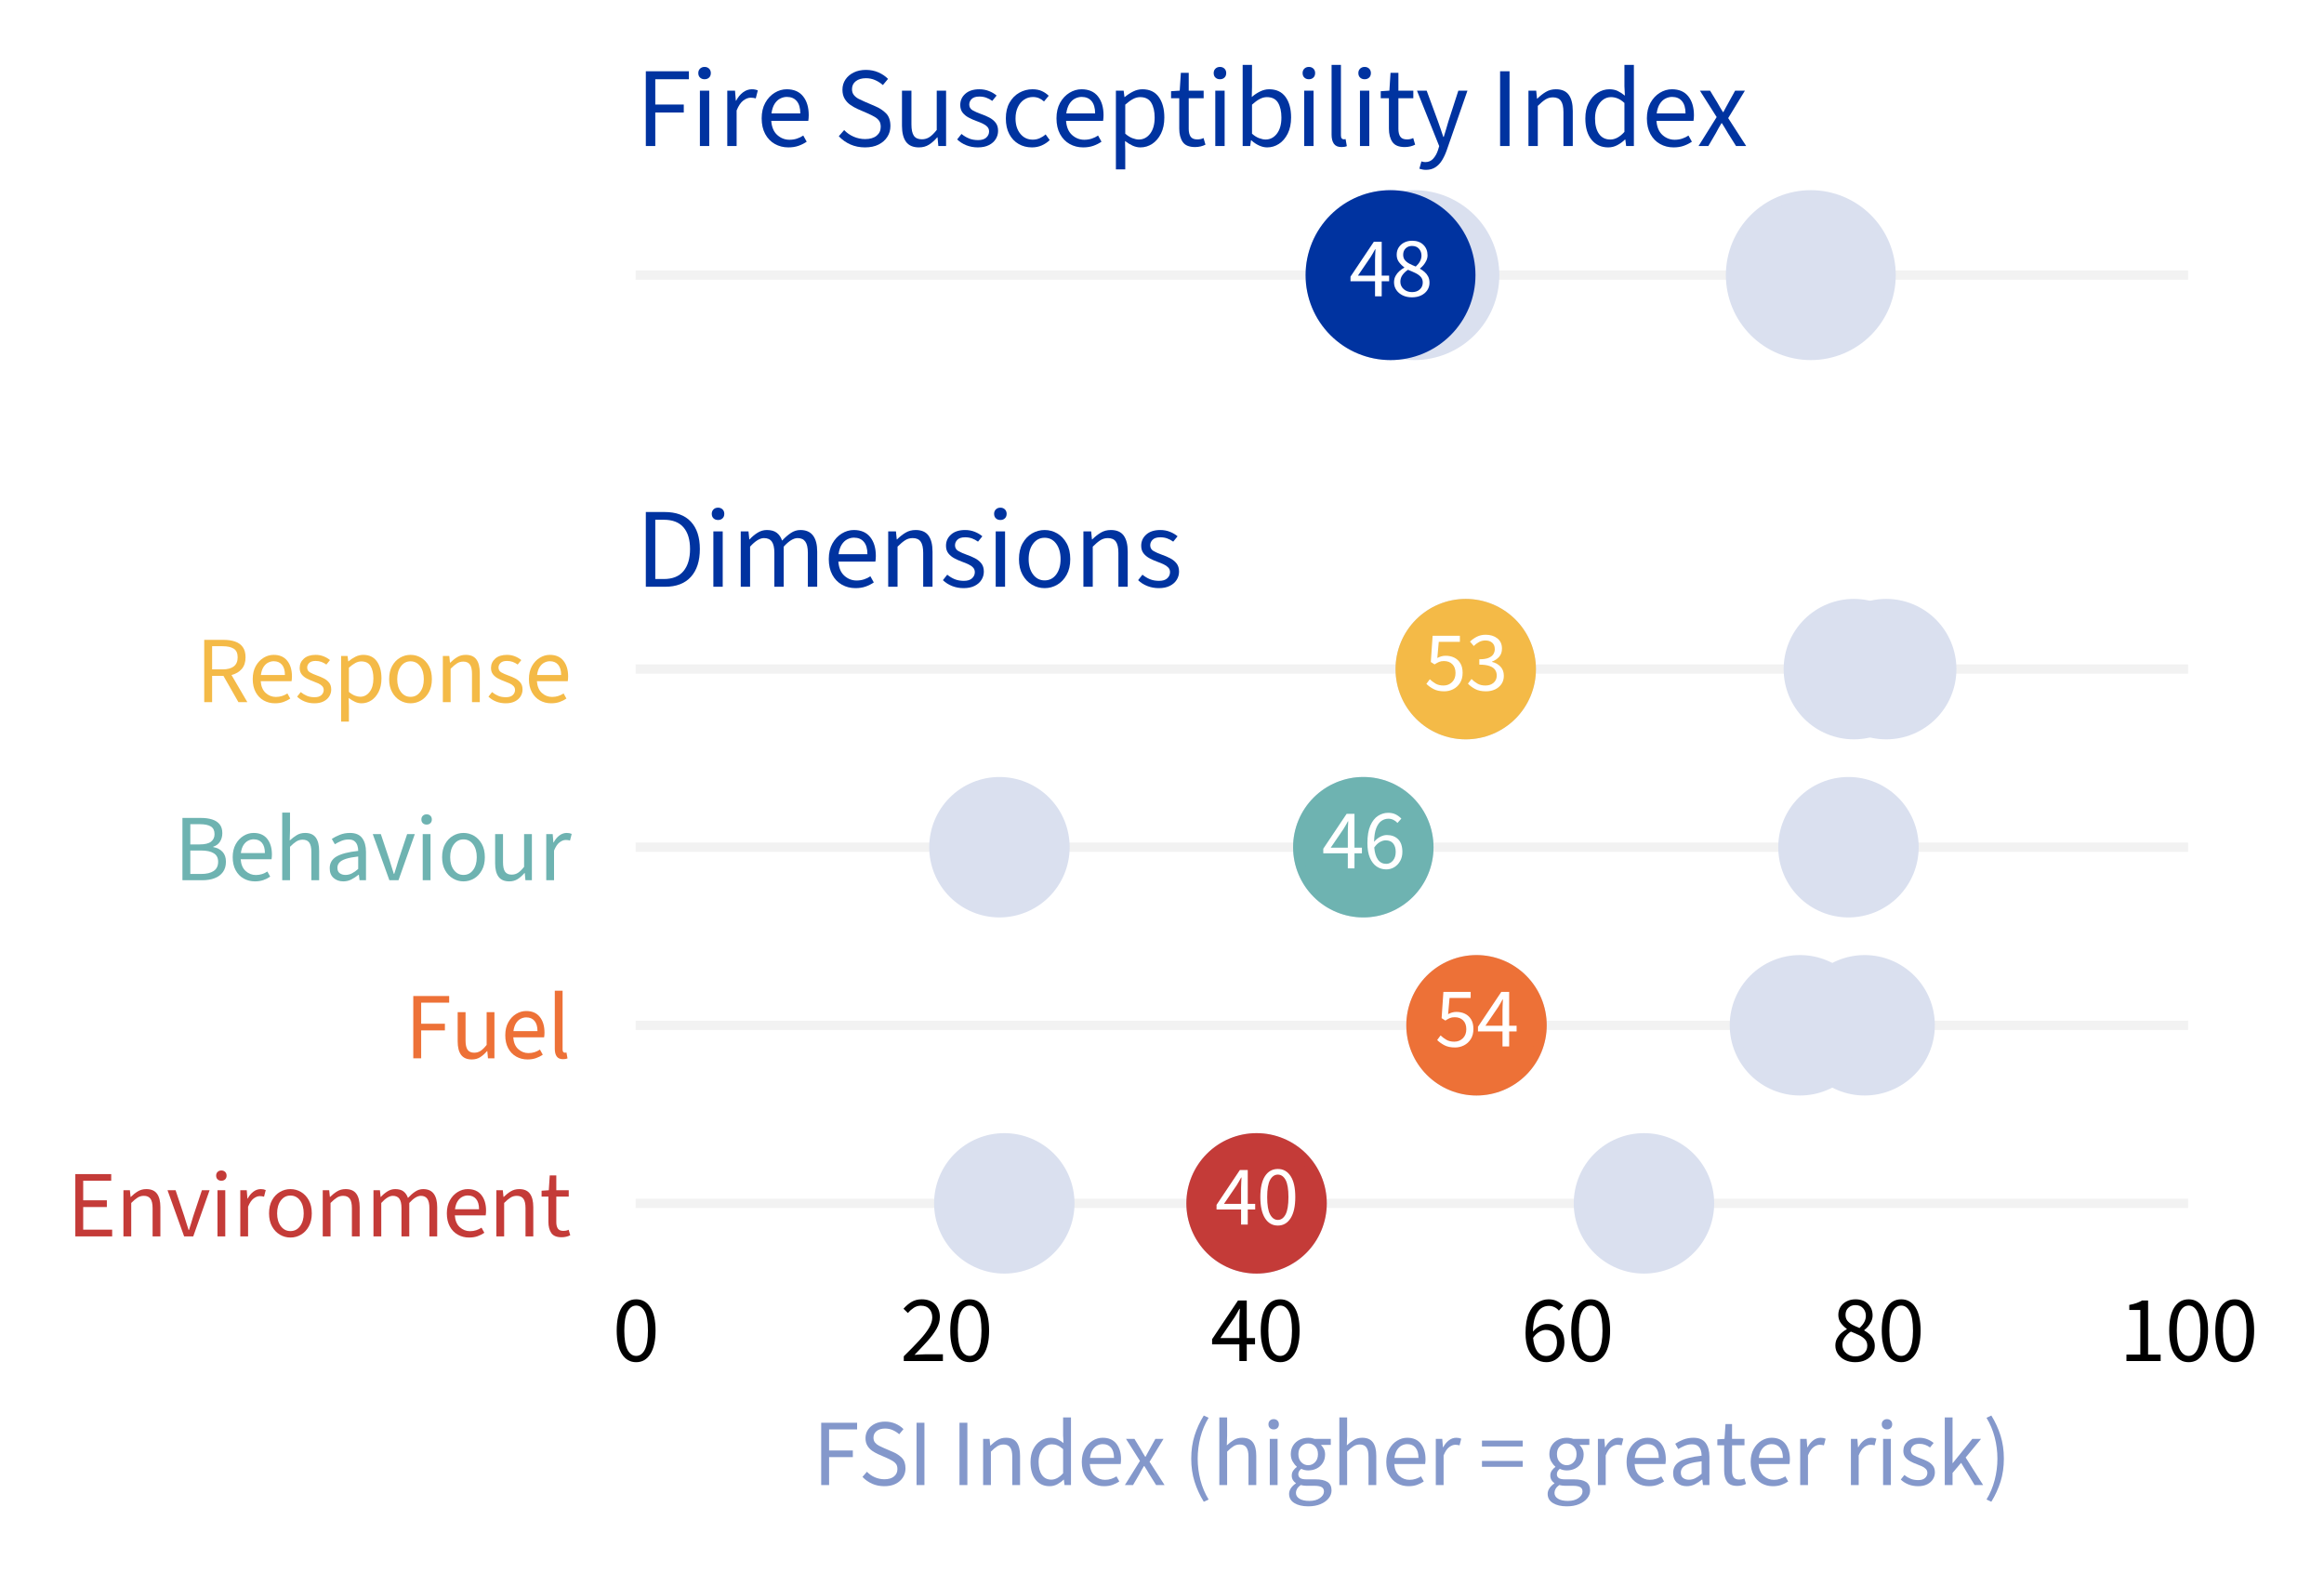 <?xml version="1.0" encoding="utf-8" standalone="no"?>
<!DOCTYPE svg PUBLIC "-//W3C//DTD SVG 1.1//EN"
  "http://www.w3.org/Graphics/SVG/1.1/DTD/svg11.dtd">
<svg xmlns:xlink="http://www.w3.org/1999/xlink" width="250.587pt" height="169.556pt" viewBox="0 0 250.587 169.556" xmlns="http://www.w3.org/2000/svg" version="1.1">
 <defs>
  <style type="text/css">*{stroke-linejoin: round; stroke-linecap: butt}</style>
 </defs>
 <g id="figure_1">
  <g id="patch_1">
   <path d="M 0 169.556 
L 250.587 169.556 
L 250.587 0 
L 0 0 
z
" style="fill: #ffffff"/>
  </g>
  <g id="axes_1">
   <g id="line2d_1">
    <path d="M 68.531 29.664 
L 235.931 29.664 
" clip-path="url(#p587f443861)" style="fill: none; stroke: #808080; stroke-opacity: 0.1; stroke-linecap: square"/>
   </g>
   <g id="PathCollection_1">
    <defs>
     <path id="mac1cc4c06a" d="M 0 8.66 
C 2.297 8.66 4.5 7.748 6.124 6.124 
C 7.748 4.5 8.66 2.297 8.66 0 
C 8.66 -2.297 7.748 -4.5 6.124 -6.124 
C 4.5 -7.748 2.297 -8.66 0 -8.66 
C -2.297 -8.66 -4.5 -7.748 -6.124 -6.124 
C -7.748 -4.5 -8.66 -2.297 -8.66 0 
C -8.66 2.297 -7.748 4.5 -6.124 6.124 
C -4.5 7.748 -2.297 8.66 0 8.66 
z
" style="stroke: #dae0ef"/>
    </defs>
    <g>
     <use xlink:href="#mac1cc4c06a" x="149.935" y="29.664" style="fill: #dae0ef; stroke: #dae0ef"/>
     <use xlink:href="#mac1cc4c06a" x="195.253" y="29.664" style="fill: #dae0ef; stroke: #dae0ef"/>
     <use xlink:href="#mac1cc4c06a" x="152.507" y="29.664" style="fill: #dae0ef; stroke: #dae0ef"/>
    </g>
   </g>
   <g id="PathCollection_2">
    <defs>
     <path id="m01fefd29ac" d="M 0 8.66 
C 2.297 8.66 4.5 7.748 6.124 6.124 
C 7.748 4.5 8.66 2.297 8.66 0 
C 8.66 -2.297 7.748 -4.5 6.124 -6.124 
C 4.5 -7.748 2.297 -8.66 0 -8.66 
C -2.297 -8.66 -4.5 -7.748 -6.124 -6.124 
C -7.748 -4.5 -8.66 -2.297 -8.66 0 
C -8.66 2.297 -7.748 4.5 -6.124 6.124 
C -4.5 7.748 -2.297 8.66 0 8.66 
z
" style="stroke: #0033a0"/>
    </defs>
    <g>
     <use xlink:href="#m01fefd29ac" x="149.935" y="29.664" style="fill: #0033a0; stroke: #0033a0"/>
    </g>
   </g>
   <g id="matplotlib.axis_1">
    <g id="xtick_1"/>
    <g id="xtick_2"/>
    <g id="xtick_3"/>
    <g id="xtick_4"/>
    <g id="xtick_5"/>
    <g id="xtick_6"/>
   </g>
   <g id="matplotlib.axis_2">
    <g id="ytick_1"/>
   </g>
   <g id="text_1">
    <!-- 48 -->
    <g style="fill: #ffffff" transform="translate(145.462 31.946) scale(0.09 -0.09)">
     <defs>
      <path id="SourceSans3-Regular-34" d="M 666 1549 
L 1946 1549 
L 1946 2733 
Q 1946 2899 1958 3129 
Q 1971 3360 1978 3520 
L 1952 3520 
Q 1875 3373 1792 3232 
Q 1709 3091 1619 2944 
L 666 1549 
z
M 1946 0 
L 1946 1126 
L 109 1126 
L 109 1472 
L 1856 4083 
L 2445 4083 
L 2445 1549 
L 3002 1549 
L 3002 1126 
L 2445 1126 
L 2445 0 
L 1946 0 
z
" transform="scale(0.016)"/>
      <path id="SourceSans3-Regular-38" d="M 1600 -77 
Q 1216 -77 915 67 
Q 614 211 438 467 
Q 262 723 262 1043 
Q 262 1312 374 1520 
Q 486 1728 662 1885 
Q 838 2042 1030 2144 
L 1030 2170 
Q 806 2330 633 2560 
Q 461 2790 461 3110 
Q 461 3424 614 3661 
Q 768 3898 1030 4029 
Q 1293 4160 1619 4160 
Q 2150 4160 2460 3853 
Q 2771 3546 2771 3072 
Q 2771 2861 2681 2672 
Q 2592 2483 2464 2332 
Q 2336 2182 2208 2086 
L 2208 2061 
Q 2394 1958 2554 1817 
Q 2714 1677 2816 1481 
Q 2918 1286 2918 1011 
Q 2918 710 2755 460 
Q 2592 211 2294 67 
Q 1997 -77 1600 -77 
z
M 1888 2227 
Q 2093 2413 2205 2617 
Q 2317 2822 2317 3046 
Q 2317 3347 2131 3558 
Q 1946 3770 1606 3770 
Q 1325 3770 1136 3590 
Q 947 3411 947 3110 
Q 947 2867 1078 2707 
Q 1210 2547 1427 2435 
Q 1645 2323 1888 2227 
z
M 1613 314 
Q 1971 314 2192 515 
Q 2413 717 2413 1030 
Q 2413 1293 2259 1459 
Q 2106 1626 1853 1747 
Q 1600 1869 1306 1984 
Q 1062 1824 899 1600 
Q 736 1376 736 1094 
Q 736 755 989 534 
Q 1242 314 1613 314 
z
" transform="scale(0.016)"/>
     </defs>
     <use xlink:href="#SourceSans3-Regular-34"/>
     <use xlink:href="#SourceSans3-Regular-38" x="49.7"/>
    </g>
   </g>
   <g id="text_2">
    <!-- Fire Susceptibility Index -->
    <g style="fill: #0033a0" transform="translate(68.531 15.744) scale(0.12 -0.12)">
     <defs>
      <path id="SourceSans3-Regular-46" d="M 576 0 
L 576 4198 
L 2995 4198 
L 2995 3750 
L 1107 3750 
L 1107 2330 
L 2707 2330 
L 2707 1882 
L 1107 1882 
L 1107 0 
L 576 0 
z
" transform="scale(0.016)"/>
      <path id="SourceSans3-Regular-69" d="M 525 0 
L 525 3110 
L 1050 3110 
L 1050 0 
L 525 0 
z
M 787 3750 
Q 634 3750 534 3843 
Q 435 3936 435 4096 
Q 435 4250 534 4346 
Q 634 4442 787 4442 
Q 941 4442 1040 4346 
Q 1139 4250 1139 4096 
Q 1139 3936 1040 3843 
Q 941 3750 787 3750 
z
" transform="scale(0.016)"/>
      <path id="SourceSans3-Regular-72" d="M 525 0 
L 525 3110 
L 960 3110 
L 1005 2547 
L 1024 2547 
Q 1178 2842 1408 3014 
Q 1638 3187 1907 3187 
Q 2093 3187 2240 3123 
L 2125 2675 
Q 2054 2694 1993 2704 
Q 1933 2714 1837 2714 
Q 1638 2714 1424 2554 
Q 1210 2394 1050 1997 
L 1050 0 
L 525 0 
z
" transform="scale(0.016)"/>
      <path id="SourceSans3-Regular-65" d="M 1702 2758 
Q 1510 2758 1328 2665 
Q 1146 2573 1014 2368 
Q 883 2163 838 1830 
L 2458 1830 
Q 2458 2285 2259 2521 
Q 2061 2758 1702 2758 
z
M 1786 -77 
Q 1370 -77 1027 115 
Q 685 307 486 675 
Q 288 1043 288 1555 
Q 288 2061 489 2425 
Q 691 2790 1014 2988 
Q 1338 3187 1696 3187 
Q 2298 3187 2614 2790 
Q 2931 2394 2931 1728 
Q 2931 1645 2924 1568 
Q 2918 1491 2906 1414 
L 826 1414 
Q 864 890 1161 621 
Q 1459 352 1850 352 
Q 2074 352 2269 416 
Q 2464 480 2624 589 
L 2816 243 
Q 2611 102 2358 12 
Q 2106 -77 1786 -77 
z
" transform="scale(0.016)"/>
      <path id="SourceSans3-Regular-20" transform="scale(0.016)"/>
      <path id="SourceSans3-Regular-53" d="M 1741 -77 
Q 1293 -77 918 89 
Q 544 256 269 550 
L 570 896 
Q 794 659 1104 524 
Q 1414 390 1747 390 
Q 2163 390 2393 579 
Q 2624 768 2624 1075 
Q 2624 1293 2531 1421 
Q 2438 1549 2281 1638 
Q 2125 1728 1926 1818 
L 1325 2080 
Q 1126 2170 928 2304 
Q 730 2438 602 2649 
Q 474 2861 474 3162 
Q 474 3482 643 3734 
Q 813 3987 1110 4131 
Q 1408 4275 1792 4275 
Q 2176 4275 2496 4134 
Q 2816 3994 3034 3770 
L 2746 3424 
Q 2547 3597 2310 3702 
Q 2074 3808 1792 3808 
Q 1440 3808 1225 3641 
Q 1011 3475 1011 3194 
Q 1011 2995 1116 2864 
Q 1222 2733 1382 2649 
Q 1542 2566 1709 2496 
L 2304 2240 
Q 2682 2080 2925 1833 
Q 3168 1587 3168 1120 
Q 3168 787 2995 515 
Q 2822 243 2505 83 
Q 2189 -77 1741 -77 
z
" transform="scale(0.016)"/>
      <path id="SourceSans3-Regular-75" d="M 1434 -77 
Q 941 -77 710 233 
Q 480 544 480 1139 
L 480 3110 
L 1011 3110 
L 1011 1210 
Q 1011 774 1148 576 
Q 1286 378 1594 378 
Q 1837 378 2025 502 
Q 2214 627 2432 902 
L 2432 3110 
L 2957 3110 
L 2957 0 
L 2522 0 
L 2477 486 
L 2458 486 
Q 2240 230 1997 76 
Q 1754 -77 1434 -77 
z
" transform="scale(0.016)"/>
      <path id="SourceSans3-Regular-73" d="M 1338 -77 
Q 998 -77 697 41 
Q 397 160 179 371 
L 422 678 
Q 627 512 848 422 
Q 1069 333 1357 333 
Q 1664 333 1817 477 
Q 1971 621 1971 819 
Q 1971 979 1868 1084 
Q 1766 1190 1606 1264 
Q 1446 1338 1267 1402 
Q 1037 1485 825 1597 
Q 614 1709 483 1878 
Q 352 2048 352 2304 
Q 352 2682 637 2934 
Q 922 3187 1427 3187 
Q 1715 3187 1964 3088 
Q 2214 2989 2394 2835 
L 2150 2534 
Q 1990 2650 1814 2714 
Q 1638 2778 1427 2778 
Q 1133 2778 995 2643 
Q 858 2509 858 2330 
Q 858 2118 1043 2009 
Q 1229 1901 1517 1798 
Q 1760 1715 1981 1600 
Q 2202 1485 2339 1309 
Q 2477 1133 2477 851 
Q 2477 602 2345 390 
Q 2214 179 1961 51 
Q 1709 -77 1338 -77 
z
" transform="scale(0.016)"/>
      <path id="SourceSans3-Regular-63" d="M 1760 -77 
Q 1344 -77 1011 115 
Q 678 307 486 672 
Q 294 1037 294 1549 
Q 294 2074 502 2438 
Q 710 2803 1052 2995 
Q 1395 3187 1792 3187 
Q 2099 3187 2320 3084 
Q 2541 2982 2701 2822 
L 2438 2502 
Q 2317 2611 2166 2681 
Q 2016 2752 1811 2752 
Q 1536 2752 1315 2601 
Q 1094 2451 966 2179 
Q 838 1907 838 1549 
Q 838 1018 1107 688 
Q 1376 358 1805 358 
Q 2016 358 2201 441 
Q 2387 525 2528 653 
L 2758 333 
Q 2566 147 2313 35 
Q 2061 -77 1760 -77 
z
" transform="scale(0.016)"/>
      <path id="SourceSans3-Regular-70" d="M 525 -1312 
L 525 3110 
L 960 3110 
L 1005 2752 
L 1024 2752 
Q 1235 2931 1488 3059 
Q 1741 3187 2016 3187 
Q 2618 3187 2931 2755 
Q 3245 2323 3245 1600 
Q 3245 1075 3056 697 
Q 2867 320 2563 121 
Q 2259 -77 1901 -77 
Q 1683 -77 1468 19 
Q 1254 115 1037 282 
L 1050 -262 
L 1050 -1312 
L 525 -1312 
z
M 1811 365 
Q 2195 365 2448 694 
Q 2701 1024 2701 1600 
Q 2701 2112 2512 2429 
Q 2323 2746 1882 2746 
Q 1683 2746 1481 2637 
Q 1280 2528 1050 2323 
L 1050 691 
Q 1261 512 1459 438 
Q 1658 365 1811 365 
z
" transform="scale(0.016)"/>
      <path id="SourceSans3-Regular-74" d="M 1504 -58 
Q 1005 -58 809 227 
Q 614 512 614 979 
L 614 2682 
L 154 2682 
L 154 3078 
L 640 3110 
L 704 4109 
L 1146 4109 
L 1146 3110 
L 1984 3110 
L 1984 2682 
L 1146 2682 
L 1146 966 
Q 1146 685 1251 528 
Q 1357 371 1626 371 
Q 1709 371 1798 387 
Q 1888 403 1978 448 
L 2086 77 
Q 1965 13 1814 -22 
Q 1664 -58 1504 -58 
z
" transform="scale(0.016)"/>
      <path id="SourceSans3-Regular-62" d="M 1901 -77 
Q 1683 -77 1449 28 
Q 1216 134 1011 320 
L 992 320 
L 947 0 
L 525 0 
L 525 4557 
L 1050 4557 
L 1050 3315 
L 1037 2752 
Q 1248 2938 1501 3062 
Q 1754 3187 2010 3187 
Q 2618 3187 2931 2758 
Q 3245 2330 3245 1606 
Q 3245 1075 3056 697 
Q 2867 320 2563 121 
Q 2259 -77 1901 -77 
z
M 1811 365 
Q 2195 365 2448 694 
Q 2701 1024 2701 1600 
Q 2701 2112 2512 2429 
Q 2323 2746 1882 2746 
Q 1683 2746 1478 2637 
Q 1274 2528 1050 2323 
L 1050 691 
Q 1254 512 1456 438 
Q 1658 365 1811 365 
z
" transform="scale(0.016)"/>
      <path id="SourceSans3-Regular-6c" d="M 1082 -58 
Q 787 -58 656 124 
Q 525 307 525 640 
L 525 4557 
L 1050 4557 
L 1050 602 
Q 1050 480 1094 429 
Q 1139 378 1203 378 
Q 1229 378 1251 381 
Q 1274 384 1312 390 
L 1382 -6 
Q 1267 -58 1082 -58 
z
" transform="scale(0.016)"/>
      <path id="SourceSans3-Regular-79" d="M 576 -1338 
Q 474 -1338 381 -1318 
Q 288 -1299 211 -1274 
L 326 -864 
Q 442 -902 550 -902 
Q 813 -902 985 -713 
Q 1158 -525 1254 -237 
L 1325 -6 
L 77 3110 
L 621 3110 
L 1254 1389 
Q 1325 1190 1405 960 
Q 1485 730 1555 512 
L 1581 512 
Q 1651 723 1715 953 
Q 1779 1184 1843 1389 
L 2400 3110 
L 2912 3110 
L 1741 -256 
Q 1632 -563 1481 -806 
Q 1331 -1050 1110 -1194 
Q 890 -1338 576 -1338 
z
" transform="scale(0.016)"/>
      <path id="SourceSans3-Regular-49" d="M 576 0 
L 576 4198 
L 1107 4198 
L 1107 0 
L 576 0 
z
" transform="scale(0.016)"/>
      <path id="SourceSans3-Regular-6e" d="M 525 0 
L 525 3110 
L 960 3110 
L 1005 2662 
L 1024 2662 
Q 1248 2886 1497 3036 
Q 1747 3187 2067 3187 
Q 2560 3187 2787 2876 
Q 3014 2566 3014 1971 
L 3014 0 
L 2490 0 
L 2490 1901 
Q 2490 2336 2349 2534 
Q 2208 2733 1901 2733 
Q 1664 2733 1475 2611 
Q 1286 2490 1050 2253 
L 1050 0 
L 525 0 
z
" transform="scale(0.016)"/>
      <path id="SourceSans3-Regular-64" d="M 1587 -77 
Q 1005 -77 653 348 
Q 301 774 301 1549 
Q 301 2054 489 2422 
Q 678 2790 988 2988 
Q 1299 3187 1651 3187 
Q 1920 3187 2118 3091 
Q 2317 2995 2522 2829 
L 2496 3360 
L 2496 4557 
L 3027 4557 
L 3027 0 
L 2592 0 
L 2547 365 
L 2528 365 
Q 2349 186 2105 54 
Q 1862 -77 1587 -77 
z
M 1702 365 
Q 2112 365 2496 794 
L 2496 2419 
Q 2298 2598 2115 2672 
Q 1933 2746 1741 2746 
Q 1491 2746 1289 2595 
Q 1088 2445 966 2179 
Q 845 1914 845 1555 
Q 845 998 1069 681 
Q 1293 365 1702 365 
z
" transform="scale(0.016)"/>
      <path id="SourceSans3-Regular-78" d="M 90 0 
L 1107 1626 
L 166 3110 
L 736 3110 
L 1152 2426 
Q 1222 2304 1299 2169 
Q 1376 2035 1459 1907 
L 1485 1907 
Q 1555 2035 1625 2169 
Q 1696 2304 1766 2426 
L 2144 3110 
L 2694 3110 
L 1754 1568 
L 2765 0 
L 2195 0 
L 1741 723 
Q 1658 864 1574 1005 
Q 1491 1146 1402 1280 
L 1376 1280 
Q 1293 1146 1216 1008 
Q 1139 870 1062 723 
L 640 0 
L 90 0 
z
" transform="scale(0.016)"/>
     </defs>
     <use xlink:href="#SourceSans3-Regular-46"/>
     <use xlink:href="#SourceSans3-Regular-69" x="49.4"/>
     <use xlink:href="#SourceSans3-Regular-72" x="74"/>
     <use xlink:href="#SourceSans3-Regular-65" x="108.7"/>
     <use xlink:href="#SourceSans3-Regular-20" x="158.3"/>
     <use xlink:href="#SourceSans3-Regular-53" x="178.3"/>
     <use xlink:href="#SourceSans3-Regular-75" x="231.7"/>
     <use xlink:href="#SourceSans3-Regular-73" x="286.1"/>
     <use xlink:href="#SourceSans3-Regular-63" x="328"/>
     <use xlink:href="#SourceSans3-Regular-65" x="373.6"/>
     <use xlink:href="#SourceSans3-Regular-70" x="423.2"/>
     <use xlink:href="#SourceSans3-Regular-74" x="478.7"/>
     <use xlink:href="#SourceSans3-Regular-69" x="512.5"/>
     <use xlink:href="#SourceSans3-Regular-62" x="537.1"/>
     <use xlink:href="#SourceSans3-Regular-69" x="592.4"/>
     <use xlink:href="#SourceSans3-Regular-6c" x="617"/>
     <use xlink:href="#SourceSans3-Regular-69" x="642.5"/>
     <use xlink:href="#SourceSans3-Regular-74" x="667.1"/>
     <use xlink:href="#SourceSans3-Regular-79" x="700.9"/>
     <use xlink:href="#SourceSans3-Regular-20" x="747.6"/>
     <use xlink:href="#SourceSans3-Regular-49" x="767.6"/>
     <use xlink:href="#SourceSans3-Regular-6e" x="793.9"/>
     <use xlink:href="#SourceSans3-Regular-64" x="848.6"/>
     <use xlink:href="#SourceSans3-Regular-65" x="904.1"/>
     <use xlink:href="#SourceSans3-Regular-78" x="953.7"/>
    </g>
   </g>
  </g>
  <g id="axes_2">
   <g id="line2d_2">
    <path d="M 68.531 72.144 
L 235.931 72.144 
" clip-path="url(#pf6f3d38683)" style="fill: none; stroke: #808080; stroke-opacity: 0.1; stroke-linecap: square"/>
   </g>
   <g id="line2d_3">
    <path d="M 68.531 129.744 
L 235.931 129.744 
" clip-path="url(#pf6f3d38683)" style="fill: none; stroke: #808080; stroke-opacity: 0.1; stroke-linecap: square"/>
   </g>
   <g id="line2d_4">
    <path d="M 68.531 110.544 
L 235.931 110.544 
" clip-path="url(#pf6f3d38683)" style="fill: none; stroke: #808080; stroke-opacity: 0.1; stroke-linecap: square"/>
   </g>
   <g id="line2d_5">
    <path d="M 68.531 91.344 
L 235.931 91.344 
" clip-path="url(#pf6f3d38683)" style="fill: none; stroke: #808080; stroke-opacity: 0.1; stroke-linecap: square"/>
   </g>
   <g id="PathCollection_3">
    <defs>
     <path id="m08c9445a7b" d="M 0 7.071 
C 1.875 7.071 3.674 6.326 5 5 
C 6.326 3.674 7.071 1.875 7.071 0 
C 7.071 -1.875 6.326 -3.674 5 -5 
C 3.674 -6.326 1.875 -7.071 0 -7.071 
C -1.875 -7.071 -3.674 -6.326 -5 -5 
C -6.326 -3.674 -7.071 -1.875 -7.071 0 
C -7.071 1.875 -6.326 3.674 -5 5 
C -3.674 6.326 -1.875 7.071 0 7.071 
z
" style="stroke: #dae0ef"/>
    </defs>
    <g>
     <use xlink:href="#m08c9445a7b" x="135.491" y="129.744" style="fill: #dae0ef; stroke: #dae0ef"/>
     <use xlink:href="#m08c9445a7b" x="177.262" y="129.744" style="fill: #dae0ef; stroke: #dae0ef"/>
     <use xlink:href="#m08c9445a7b" x="108.289" y="129.744" style="fill: #dae0ef; stroke: #dae0ef"/>
     <use xlink:href="#m08c9445a7b" x="159.206" y="110.544" style="fill: #dae0ef; stroke: #dae0ef"/>
     <use xlink:href="#m08c9445a7b" x="201.056" y="110.544" style="fill: #dae0ef; stroke: #dae0ef"/>
     <use xlink:href="#m08c9445a7b" x="194.081" y="110.544" style="fill: #dae0ef; stroke: #dae0ef"/>
     <use xlink:href="#m08c9445a7b" x="147" y="91.344" style="fill: #dae0ef; stroke: #dae0ef"/>
     <use xlink:href="#m08c9445a7b" x="199.312" y="91.344" style="fill: #dae0ef; stroke: #dae0ef"/>
     <use xlink:href="#m08c9445a7b" x="107.766" y="91.344" style="fill: #dae0ef; stroke: #dae0ef"/>
     <use xlink:href="#m08c9445a7b" x="158.044" y="72.144" style="fill: #dae0ef; stroke: #dae0ef"/>
     <use xlink:href="#m08c9445a7b" x="203.381" y="72.144" style="fill: #dae0ef; stroke: #dae0ef"/>
     <use xlink:href="#m08c9445a7b" x="199.894" y="72.144" style="fill: #dae0ef; stroke: #dae0ef"/>
    </g>
   </g>
   <g id="PathCollection_4">
    <defs>
     <path id="C0_0_cdbafb2933" d="M 0 7.071 
C 1.875 7.071 3.674 6.326 5 5 
C 6.326 3.674 7.071 1.875 7.071 -0 
C 7.071 -1.875 6.326 -3.674 5 -5 
C 3.674 -6.326 1.875 -7.071 0 -7.071 
C -1.875 -7.071 -3.674 -6.326 -5 -5 
C -6.326 -3.674 -7.071 -1.875 -7.071 0 
C -7.071 1.875 -6.326 3.674 -5 5 
C -3.674 6.326 -1.875 7.071 0 7.071 
z
"/>
    </defs>
    <use xlink:href="#C0_0_cdbafb2933" x="135.491" y="129.744" style="fill: #c43b38; stroke: #c43b38"/>
    <use xlink:href="#C0_0_cdbafb2933" x="159.206" y="110.544" style="fill: #ed7137; stroke: #ed7137"/>
    <use xlink:href="#C0_0_cdbafb2933" x="147" y="91.344" style="fill: #6eb3b1; stroke: #6eb3b1"/>
    <use xlink:href="#C0_0_cdbafb2933" x="158.044" y="72.144" style="fill: #f4ba47; stroke: #f4ba47"/>
   </g>
   <g id="matplotlib.axis_3">
    <g id="xtick_7">
     <g id="text_3">
      <!-- 0 -->
      <g transform="translate(66.046 146.745) scale(0.1 -0.1)">
       <defs>
        <path id="SourceSans3-Regular-30" d="M 1594 -77 
Q 979 -77 630 476 
Q 282 1030 282 2054 
Q 282 3085 630 3622 
Q 979 4160 1594 4160 
Q 2202 4160 2550 3622 
Q 2899 3085 2899 2054 
Q 2899 1030 2550 476 
Q 2202 -77 1594 -77 
z
M 1594 346 
Q 1952 346 2169 752 
Q 2387 1158 2387 2054 
Q 2387 2950 2169 3344 
Q 1952 3738 1594 3738 
Q 1235 3738 1014 3344 
Q 794 2950 794 2054 
Q 794 1158 1014 752 
Q 1235 346 1594 346 
z
" transform="scale(0.016)"/>
       </defs>
       <use xlink:href="#SourceSans3-Regular-30"/>
      </g>
     </g>
    </g>
    <g id="xtick_8">
     <g id="text_4">
      <!-- 20 -->
      <g transform="translate(97.041 146.745) scale(0.1 -0.1)">
       <defs>
        <path id="SourceSans3-Regular-32" d="M 256 0 
L 256 320 
Q 870 922 1299 1386 
Q 1728 1850 1952 2227 
Q 2176 2605 2176 2931 
Q 2176 3283 1984 3507 
Q 1792 3731 1402 3731 
Q 1146 3731 928 3587 
Q 710 3443 531 3238 
L 237 3526 
Q 493 3814 784 3987 
Q 1075 4160 1466 4160 
Q 2035 4160 2361 3830 
Q 2688 3501 2688 2963 
Q 2688 2566 2467 2176 
Q 2246 1786 1862 1357 
Q 1478 928 979 416 
Q 1146 429 1325 441 
Q 1504 454 1664 454 
L 2893 454 
L 2893 0 
L 256 0 
z
" transform="scale(0.016)"/>
       </defs>
       <use xlink:href="#SourceSans3-Regular-32"/>
       <use xlink:href="#SourceSans3-Regular-30" x="49.7"/>
      </g>
     </g>
    </g>
    <g id="xtick_9">
     <g id="text_5">
      <!-- 40 -->
      <g transform="translate(130.521 146.745) scale(0.1 -0.1)">
       <use xlink:href="#SourceSans3-Regular-34"/>
       <use xlink:href="#SourceSans3-Regular-30" x="49.7"/>
      </g>
     </g>
    </g>
    <g id="xtick_10">
     <g id="text_6">
      <!-- 60 -->
      <g transform="translate(164.001 146.745) scale(0.1 -0.1)">
       <defs>
        <path id="SourceSans3-Regular-36" d="M 1670 2099 
Q 1472 2099 1241 1971 
Q 1011 1843 819 1562 
Q 870 966 1097 652 
Q 1325 339 1715 339 
Q 2016 339 2221 585 
Q 2426 832 2426 1235 
Q 2426 1632 2237 1865 
Q 2048 2099 1670 2099 
z
M 1715 -77 
Q 1318 -77 998 140 
Q 678 358 492 796 
Q 307 1235 307 1888 
Q 307 2707 528 3206 
Q 749 3706 1104 3933 
Q 1459 4160 1862 4160 
Q 2195 4160 2435 4035 
Q 2675 3910 2848 3725 
L 2554 3398 
Q 2432 3546 2253 3632 
Q 2074 3718 1882 3718 
Q 1594 3718 1357 3555 
Q 1120 3392 969 3011 
Q 819 2630 806 1984 
Q 998 2221 1254 2358 
Q 1510 2496 1760 2496 
Q 2291 2496 2608 2179 
Q 2925 1862 2925 1235 
Q 2925 845 2758 550 
Q 2592 256 2320 89 
Q 2048 -77 1715 -77 
z
" transform="scale(0.016)"/>
       </defs>
       <use xlink:href="#SourceSans3-Regular-36"/>
       <use xlink:href="#SourceSans3-Regular-30" x="49.7"/>
      </g>
     </g>
    </g>
    <g id="xtick_11">
     <g id="text_7">
      <!-- 80 -->
      <g transform="translate(197.481 146.745) scale(0.1 -0.1)">
       <use xlink:href="#SourceSans3-Regular-38"/>
       <use xlink:href="#SourceSans3-Regular-30" x="49.7"/>
      </g>
     </g>
    </g>
    <g id="xtick_12">
     <g id="text_8">
      <!-- 100 -->
      <g transform="translate(228.476 146.745) scale(0.1 -0.1)">
       <defs>
        <path id="SourceSans3-Regular-31" d="M 506 0 
L 506 435 
L 1440 435 
L 1440 3443 
L 698 3443 
L 698 3782 
Q 979 3834 1187 3907 
Q 1395 3981 1562 4083 
L 1965 4083 
L 1965 435 
L 2810 435 
L 2810 0 
L 506 0 
z
" transform="scale(0.016)"/>
       </defs>
       <use xlink:href="#SourceSans3-Regular-31"/>
       <use xlink:href="#SourceSans3-Regular-30" x="49.7"/>
       <use xlink:href="#SourceSans3-Regular-30" x="99.4"/>
      </g>
     </g>
    </g>
    <g id="text_9">
     <!-- FSI Index (higher = greater risk) -->
     <g style="fill: #8498cb" transform="translate(87.626 160.115) scale(0.1 -0.1)">
      <defs>
       <path id="SourceSans3-Regular-28" d="M 1370 -1126 
Q 973 -480 749 227 
Q 525 934 525 1779 
Q 525 2624 749 3334 
Q 973 4045 1370 4685 
L 1696 4531 
Q 1325 3923 1142 3216 
Q 960 2509 960 1779 
Q 960 1050 1142 342 
Q 1325 -365 1696 -973 
L 1370 -1126 
z
" transform="scale(0.016)"/>
       <path id="SourceSans3-Regular-68" d="M 525 0 
L 525 4557 
L 1050 4557 
L 1050 3315 
L 1030 2675 
Q 1254 2886 1500 3036 
Q 1747 3187 2067 3187 
Q 2560 3187 2787 2876 
Q 3014 2566 3014 1971 
L 3014 0 
L 2490 0 
L 2490 1901 
Q 2490 2336 2349 2534 
Q 2208 2733 1901 2733 
Q 1664 2733 1475 2611 
Q 1286 2490 1050 2253 
L 1050 0 
L 525 0 
z
" transform="scale(0.016)"/>
       <path id="SourceSans3-Regular-67" d="M 1574 -1434 
Q 1005 -1434 646 -1216 
Q 288 -998 288 -595 
Q 288 -397 409 -214 
Q 531 -32 742 109 
L 742 134 
Q 627 205 547 333 
Q 467 461 467 640 
Q 467 838 576 985 
Q 685 1133 806 1216 
L 806 1242 
Q 653 1370 528 1587 
Q 403 1805 403 2080 
Q 403 2419 563 2668 
Q 723 2918 992 3052 
Q 1261 3187 1574 3187 
Q 1702 3187 1817 3164 
Q 1933 3142 2016 3110 
L 3098 3110 
L 3098 2707 
L 2451 2707 
L 2451 2682 
Q 2560 2579 2637 2425 
Q 2714 2272 2714 2061 
Q 2714 1734 2560 1491 
Q 2406 1248 2150 1117 
Q 1894 986 1574 986 
Q 1325 986 1107 1094 
Q 1024 1024 966 937 
Q 909 851 909 723 
Q 909 576 1027 480 
Q 1146 384 1459 384 
L 2061 384 
Q 2605 384 2877 208 
Q 3149 32 3149 -358 
Q 3149 -646 2957 -889 
Q 2765 -1133 2413 -1283 
Q 2061 -1434 1574 -1434 
z
M 1574 1338 
Q 1843 1338 2038 1539 
Q 2234 1741 2234 2080 
Q 2234 2419 2042 2611 
Q 1850 2803 1574 2803 
Q 1299 2803 1107 2611 
Q 915 2419 915 2080 
Q 915 1741 1110 1539 
Q 1306 1338 1574 1338 
z
M 1651 -1069 
Q 2099 -1069 2368 -873 
Q 2637 -678 2637 -435 
Q 2637 -218 2473 -134 
Q 2310 -51 2010 -51 
L 1472 -51 
Q 1382 -51 1276 -38 
Q 1171 -26 1069 0 
Q 902 -122 825 -256 
Q 749 -390 749 -525 
Q 749 -774 989 -921 
Q 1229 -1069 1651 -1069 
z
" transform="scale(0.016)"/>
       <path id="SourceSans3-Regular-3d" d="M 218 2599 
L 218 2995 
L 2963 2995 
L 2963 2599 
L 218 2599 
z
M 218 1229 
L 218 1625 
L 2963 1625 
L 2963 1229 
L 218 1229 
z
" transform="scale(0.016)"/>
       <path id="SourceSans3-Regular-61" d="M 1242 -77 
Q 851 -77 588 153 
Q 326 384 326 806 
Q 326 1331 787 1600 
Q 1248 1869 2246 1978 
Q 2246 2176 2188 2349 
Q 2131 2522 1993 2634 
Q 1856 2746 1600 2746 
Q 1331 2746 1094 2643 
Q 858 2541 672 2426 
L 467 2784 
Q 685 2931 1001 3059 
Q 1318 3187 1690 3187 
Q 2259 3187 2515 2838 
Q 2771 2490 2771 1907 
L 2771 0 
L 2336 0 
L 2291 371 
L 2272 371 
Q 2042 186 1789 54 
Q 1536 -77 1242 -77 
z
M 1389 358 
Q 1613 358 1817 460 
Q 2022 563 2246 762 
L 2246 1600 
Q 1722 1542 1414 1440 
Q 1107 1338 976 1190 
Q 845 1043 845 838 
Q 845 582 1005 470 
Q 1165 358 1389 358 
z
" transform="scale(0.016)"/>
       <path id="SourceSans3-Regular-6b" d="M 525 0 
L 525 4557 
L 1050 4557 
L 1050 1478 
L 1062 1478 
L 2381 3110 
L 2970 3110 
L 1933 1856 
L 3110 0 
L 2534 0 
L 1626 1498 
L 1050 819 
L 1050 0 
L 525 0 
z
" transform="scale(0.016)"/>
       <path id="SourceSans3-Regular-29" d="M 570 -1126 
L 243 -973 
Q 614 -365 796 342 
Q 979 1050 979 1779 
Q 979 2509 796 3216 
Q 614 3923 243 4531 
L 570 4685 
Q 966 4045 1190 3334 
Q 1414 2624 1414 1779 
Q 1414 934 1190 227 
Q 966 -480 570 -1126 
z
" transform="scale(0.016)"/>
      </defs>
      <use xlink:href="#SourceSans3-Regular-46"/>
      <use xlink:href="#SourceSans3-Regular-53" x="49.4"/>
      <use xlink:href="#SourceSans3-Regular-49" x="102.8"/>
      <use xlink:href="#SourceSans3-Regular-20" x="129.1"/>
      <use xlink:href="#SourceSans3-Regular-49" x="149.1"/>
      <use xlink:href="#SourceSans3-Regular-6e" x="175.4"/>
      <use xlink:href="#SourceSans3-Regular-64" x="230.1"/>
      <use xlink:href="#SourceSans3-Regular-65" x="285.6"/>
      <use xlink:href="#SourceSans3-Regular-78" x="335.2"/>
      <use xlink:href="#SourceSans3-Regular-20" x="379.8"/>
      <use xlink:href="#SourceSans3-Regular-28" x="399.8"/>
      <use xlink:href="#SourceSans3-Regular-68" x="430.1"/>
      <use xlink:href="#SourceSans3-Regular-69" x="484.5"/>
      <use xlink:href="#SourceSans3-Regular-67" x="509.1"/>
      <use xlink:href="#SourceSans3-Regular-68" x="559.5"/>
      <use xlink:href="#SourceSans3-Regular-65" x="613.9"/>
      <use xlink:href="#SourceSans3-Regular-72" x="663.5"/>
      <use xlink:href="#SourceSans3-Regular-20" x="698.2"/>
      <use xlink:href="#SourceSans3-Regular-3d" x="718.2"/>
      <use xlink:href="#SourceSans3-Regular-20" x="767.9"/>
      <use xlink:href="#SourceSans3-Regular-67" x="787.9"/>
      <use xlink:href="#SourceSans3-Regular-72" x="838.3"/>
      <use xlink:href="#SourceSans3-Regular-65" x="873"/>
      <use xlink:href="#SourceSans3-Regular-61" x="922.6"/>
      <use xlink:href="#SourceSans3-Regular-74" x="973"/>
      <use xlink:href="#SourceSans3-Regular-65" x="1006.8"/>
      <use xlink:href="#SourceSans3-Regular-72" x="1056.4"/>
      <use xlink:href="#SourceSans3-Regular-20" x="1091.1"/>
      <use xlink:href="#SourceSans3-Regular-72" x="1111.1"/>
      <use xlink:href="#SourceSans3-Regular-69" x="1145.8"/>
      <use xlink:href="#SourceSans3-Regular-73" x="1170.4"/>
      <use xlink:href="#SourceSans3-Regular-6b" x="1212.3"/>
      <use xlink:href="#SourceSans3-Regular-29" x="1261.8"/>
     </g>
    </g>
   </g>
   <g id="matplotlib.axis_4">
    <g id="ytick_2">
     <g id="text_10">
      <!-- Environment -->
      <g style="fill: #c43b38" transform="translate(7.2 133.305) scale(0.1 -0.1)">
       <defs>
        <path id="SourceSans3-Regular-45" d="M 576 0 
L 576 4198 
L 2995 4198 
L 2995 3750 
L 1107 3750 
L 1107 2432 
L 2701 2432 
L 2701 1978 
L 1107 1978 
L 1107 454 
L 3059 454 
L 3059 0 
L 576 0 
z
" transform="scale(0.016)"/>
        <path id="SourceSans3-Regular-76" d="M 1197 0 
L 77 3110 
L 621 3110 
L 1210 1344 
Q 1280 1114 1353 883 
Q 1427 653 1498 429 
L 1523 429 
Q 1594 653 1667 883 
Q 1741 1114 1805 1344 
L 2394 3110 
L 2912 3110 
L 1811 0 
L 1197 0 
z
" transform="scale(0.016)"/>
        <path id="SourceSans3-Regular-6f" d="M 1734 -77 
Q 1357 -77 1027 115 
Q 698 307 496 672 
Q 294 1037 294 1549 
Q 294 2074 496 2438 
Q 698 2803 1027 2995 
Q 1357 3187 1734 3187 
Q 2118 3187 2444 2995 
Q 2771 2803 2972 2438 
Q 3174 2074 3174 1549 
Q 3174 1037 2972 672 
Q 2771 307 2444 115 
Q 2118 -77 1734 -77 
z
M 1734 358 
Q 2138 358 2384 688 
Q 2630 1018 2630 1549 
Q 2630 2086 2384 2419 
Q 2138 2752 1734 2752 
Q 1338 2752 1088 2419 
Q 838 2086 838 1549 
Q 838 1018 1088 688 
Q 1338 358 1734 358 
z
" transform="scale(0.016)"/>
        <path id="SourceSans3-Regular-6d" d="M 525 0 
L 525 3110 
L 960 3110 
L 1005 2662 
L 1024 2662 
Q 1229 2886 1472 3036 
Q 1715 3187 1990 3187 
Q 2349 3187 2550 3030 
Q 2752 2874 2848 2592 
Q 3091 2854 3340 3020 
Q 3590 3187 3872 3187 
Q 4352 3187 4585 2876 
Q 4819 2566 4819 1971 
L 4819 0 
L 4294 0 
L 4294 1901 
Q 4294 2336 4153 2534 
Q 4013 2733 3718 2733 
Q 3373 2733 2938 2253 
L 2938 0 
L 2413 0 
L 2413 1901 
Q 2413 2336 2272 2534 
Q 2131 2733 1830 2733 
Q 1485 2733 1050 2253 
L 1050 0 
L 525 0 
z
" transform="scale(0.016)"/>
       </defs>
       <use xlink:href="#SourceSans3-Regular-45"/>
       <use xlink:href="#SourceSans3-Regular-6e" x="52.7"/>
       <use xlink:href="#SourceSans3-Regular-76" x="107.4"/>
       <use xlink:href="#SourceSans3-Regular-69" x="154.1"/>
       <use xlink:href="#SourceSans3-Regular-72" x="178.7"/>
       <use xlink:href="#SourceSans3-Regular-6f" x="213.4"/>
       <use xlink:href="#SourceSans3-Regular-6e" x="267.6"/>
       <use xlink:href="#SourceSans3-Regular-6d" x="322.3"/>
       <use xlink:href="#SourceSans3-Regular-65" x="405.2"/>
       <use xlink:href="#SourceSans3-Regular-6e" x="454.8"/>
       <use xlink:href="#SourceSans3-Regular-74" x="509.5"/>
      </g>
     </g>
    </g>
    <g id="ytick_3">
     <g id="text_11">
      <!-- Fuel -->
      <g style="fill: #ed7137" transform="translate(43.641 114.105) scale(0.1 -0.1)">
       <use xlink:href="#SourceSans3-Regular-46"/>
       <use xlink:href="#SourceSans3-Regular-75" x="49.4"/>
       <use xlink:href="#SourceSans3-Regular-65" x="103.8"/>
       <use xlink:href="#SourceSans3-Regular-6c" x="153.4"/>
      </g>
     </g>
    </g>
    <g id="ytick_4">
     <g id="text_12">
      <!-- Behaviour -->
      <g style="fill: #6eb3b1" transform="translate(18.75 94.905) scale(0.1 -0.1)">
       <defs>
        <path id="SourceSans3-Regular-42" d="M 576 0 
L 576 4198 
L 1824 4198 
Q 2253 4198 2576 4096 
Q 2899 3994 3081 3770 
Q 3264 3546 3264 3174 
Q 3264 2848 3107 2601 
Q 2950 2355 2650 2259 
L 2650 2234 
Q 3046 2163 3276 1916 
Q 3507 1670 3507 1248 
Q 3507 832 3305 553 
Q 3104 275 2745 137 
Q 2387 0 1914 0 
L 576 0 
z
M 1107 2413 
L 1728 2413 
Q 2266 2413 2502 2598 
Q 2739 2784 2739 3104 
Q 2739 3469 2492 3622 
Q 2246 3776 1754 3776 
L 1107 3776 
L 1107 2413 
z
M 1107 422 
L 1837 422 
Q 2381 422 2681 624 
Q 2982 826 2982 1248 
Q 2982 1638 2684 1820 
Q 2387 2003 1837 2003 
L 1107 2003 
L 1107 422 
z
" transform="scale(0.016)"/>
       </defs>
       <use xlink:href="#SourceSans3-Regular-42"/>
       <use xlink:href="#SourceSans3-Regular-65" x="58.8"/>
       <use xlink:href="#SourceSans3-Regular-68" x="108.4"/>
       <use xlink:href="#SourceSans3-Regular-61" x="162.8"/>
       <use xlink:href="#SourceSans3-Regular-76" x="213.2"/>
       <use xlink:href="#SourceSans3-Regular-69" x="259.9"/>
       <use xlink:href="#SourceSans3-Regular-6f" x="284.5"/>
       <use xlink:href="#SourceSans3-Regular-75" x="338.7"/>
       <use xlink:href="#SourceSans3-Regular-72" x="393.1"/>
      </g>
     </g>
    </g>
    <g id="ytick_5">
     <g id="text_13">
      <!-- Response -->
      <g style="fill: #f4ba47" transform="translate(21.1 75.705) scale(0.1 -0.1)">
       <defs>
        <path id="SourceSans3-Regular-52" d="M 576 0 
L 576 4198 
L 1888 4198 
Q 2317 4198 2649 4086 
Q 2982 3974 3171 3715 
Q 3360 3456 3360 3021 
Q 3360 2534 3104 2236 
Q 2848 1939 2413 1830 
L 3482 0 
L 2880 0 
L 1869 1773 
L 1107 1773 
L 1107 0 
L 576 0 
z
M 1107 2208 
L 1811 2208 
Q 2304 2208 2566 2409 
Q 2829 2611 2829 3021 
Q 2829 3437 2566 3603 
Q 2304 3770 1811 3770 
L 1107 3770 
L 1107 2208 
z
" transform="scale(0.016)"/>
       </defs>
       <use xlink:href="#SourceSans3-Regular-52"/>
       <use xlink:href="#SourceSans3-Regular-65" x="56.9"/>
       <use xlink:href="#SourceSans3-Regular-73" x="106.5"/>
       <use xlink:href="#SourceSans3-Regular-70" x="148.4"/>
       <use xlink:href="#SourceSans3-Regular-6f" x="203.9"/>
       <use xlink:href="#SourceSans3-Regular-6e" x="258.1"/>
       <use xlink:href="#SourceSans3-Regular-73" x="312.8"/>
       <use xlink:href="#SourceSans3-Regular-65" x="354.7"/>
      </g>
     </g>
    </g>
   </g>
   <g id="text_14">
    <!-- 40 -->
    <g style="fill: #ffffff" transform="translate(131.018 132.026) scale(0.09 -0.09)">
     <use xlink:href="#SourceSans3-Regular-34"/>
     <use xlink:href="#SourceSans3-Regular-30" x="49.7"/>
    </g>
   </g>
   <g id="text_15">
    <!-- 54 -->
    <g style="fill: #ffffff" transform="translate(154.733 112.826) scale(0.09 -0.09)">
     <defs>
      <path id="SourceSans3-Regular-35" d="M 1498 -77 
Q 1011 -77 691 96 
Q 371 269 160 480 
L 416 826 
Q 602 646 845 502 
Q 1088 358 1446 358 
Q 1824 358 2083 611 
Q 2342 864 2342 1293 
Q 2342 1715 2105 1952 
Q 1869 2189 1472 2189 
Q 1261 2189 1110 2125 
Q 960 2061 774 1939 
L 493 2118 
L 627 4083 
L 2669 4083 
L 2669 3629 
L 1088 3629 
L 979 2419 
Q 1126 2496 1273 2541 
Q 1421 2586 1606 2586 
Q 1958 2586 2243 2448 
Q 2528 2310 2701 2028 
Q 2874 1747 2874 1306 
Q 2874 864 2678 553 
Q 2483 243 2169 83 
Q 1856 -77 1498 -77 
z
" transform="scale(0.016)"/>
     </defs>
     <use xlink:href="#SourceSans3-Regular-35"/>
     <use xlink:href="#SourceSans3-Regular-34" x="49.7"/>
    </g>
   </g>
   <g id="text_16">
    <!-- 46 -->
    <g style="fill: #ffffff" transform="translate(142.527 93.626) scale(0.09 -0.09)">
     <use xlink:href="#SourceSans3-Regular-34"/>
     <use xlink:href="#SourceSans3-Regular-36" x="49.7"/>
    </g>
   </g>
   <g id="text_17">
    <!-- 53 -->
    <g style="fill: #ffffff" transform="translate(153.57 74.426) scale(0.09 -0.09)">
     <defs>
      <path id="SourceSans3-Regular-33" d="M 1510 -77 
Q 1024 -77 697 99 
Q 371 275 166 499 
L 435 845 
Q 621 653 870 505 
Q 1120 358 1478 358 
Q 1850 358 2086 563 
Q 2323 768 2323 1107 
Q 2323 1350 2198 1532 
Q 2074 1715 1789 1817 
Q 1504 1920 1018 1920 
L 1018 2323 
Q 1453 2323 1705 2425 
Q 1958 2528 2067 2701 
Q 2176 2874 2176 3085 
Q 2176 3386 1987 3558 
Q 1798 3731 1472 3731 
Q 1216 3731 1001 3616 
Q 787 3501 602 3315 
L 320 3648 
Q 557 3872 845 4016 
Q 1133 4160 1491 4160 
Q 2022 4160 2368 3888 
Q 2714 3616 2714 3123 
Q 2714 2752 2509 2515 
Q 2304 2278 1971 2150 
L 1971 2125 
Q 2342 2042 2598 1776 
Q 2854 1510 2854 1088 
Q 2854 730 2675 467 
Q 2496 205 2192 64 
Q 1888 -77 1510 -77 
z
" transform="scale(0.016)"/>
     </defs>
     <use xlink:href="#SourceSans3-Regular-35"/>
     <use xlink:href="#SourceSans3-Regular-33" x="49.7"/>
    </g>
   </g>
   <g id="text_18">
    <!-- Dimensions -->
    <g style="fill: #0033a0" transform="translate(68.531 63.264) scale(0.12 -0.12)">
     <defs>
      <path id="SourceSans3-Regular-44" d="M 576 0 
L 576 4198 
L 1626 4198 
Q 2598 4198 3104 3657 
Q 3610 3117 3610 2118 
Q 3610 1114 3107 557 
Q 2605 0 1651 0 
L 576 0 
z
M 1107 435 
L 1587 435 
Q 2323 435 2691 880 
Q 3059 1325 3059 2118 
Q 3059 2912 2691 3337 
Q 2323 3763 1587 3763 
L 1107 3763 
L 1107 435 
z
" transform="scale(0.016)"/>
     </defs>
     <use xlink:href="#SourceSans3-Regular-44"/>
     <use xlink:href="#SourceSans3-Regular-69" x="61.5"/>
     <use xlink:href="#SourceSans3-Regular-6d" x="86.1"/>
     <use xlink:href="#SourceSans3-Regular-65" x="169"/>
     <use xlink:href="#SourceSans3-Regular-6e" x="218.6"/>
     <use xlink:href="#SourceSans3-Regular-73" x="273.3"/>
     <use xlink:href="#SourceSans3-Regular-69" x="315.2"/>
     <use xlink:href="#SourceSans3-Regular-6f" x="339.8"/>
     <use xlink:href="#SourceSans3-Regular-6e" x="394"/>
     <use xlink:href="#SourceSans3-Regular-73" x="448.7"/>
    </g>
   </g>
  </g>
 </g>
 <defs>
  <clipPath id="p587f443861">
   <rect x="68.531" y="21.744" width="167.4" height="15.84"/>
  </clipPath>
  <clipPath id="pf6f3d38683">
   <rect x="68.531" y="69.264" width="167.4" height="63.36"/>
  </clipPath>
 </defs>
</svg>
